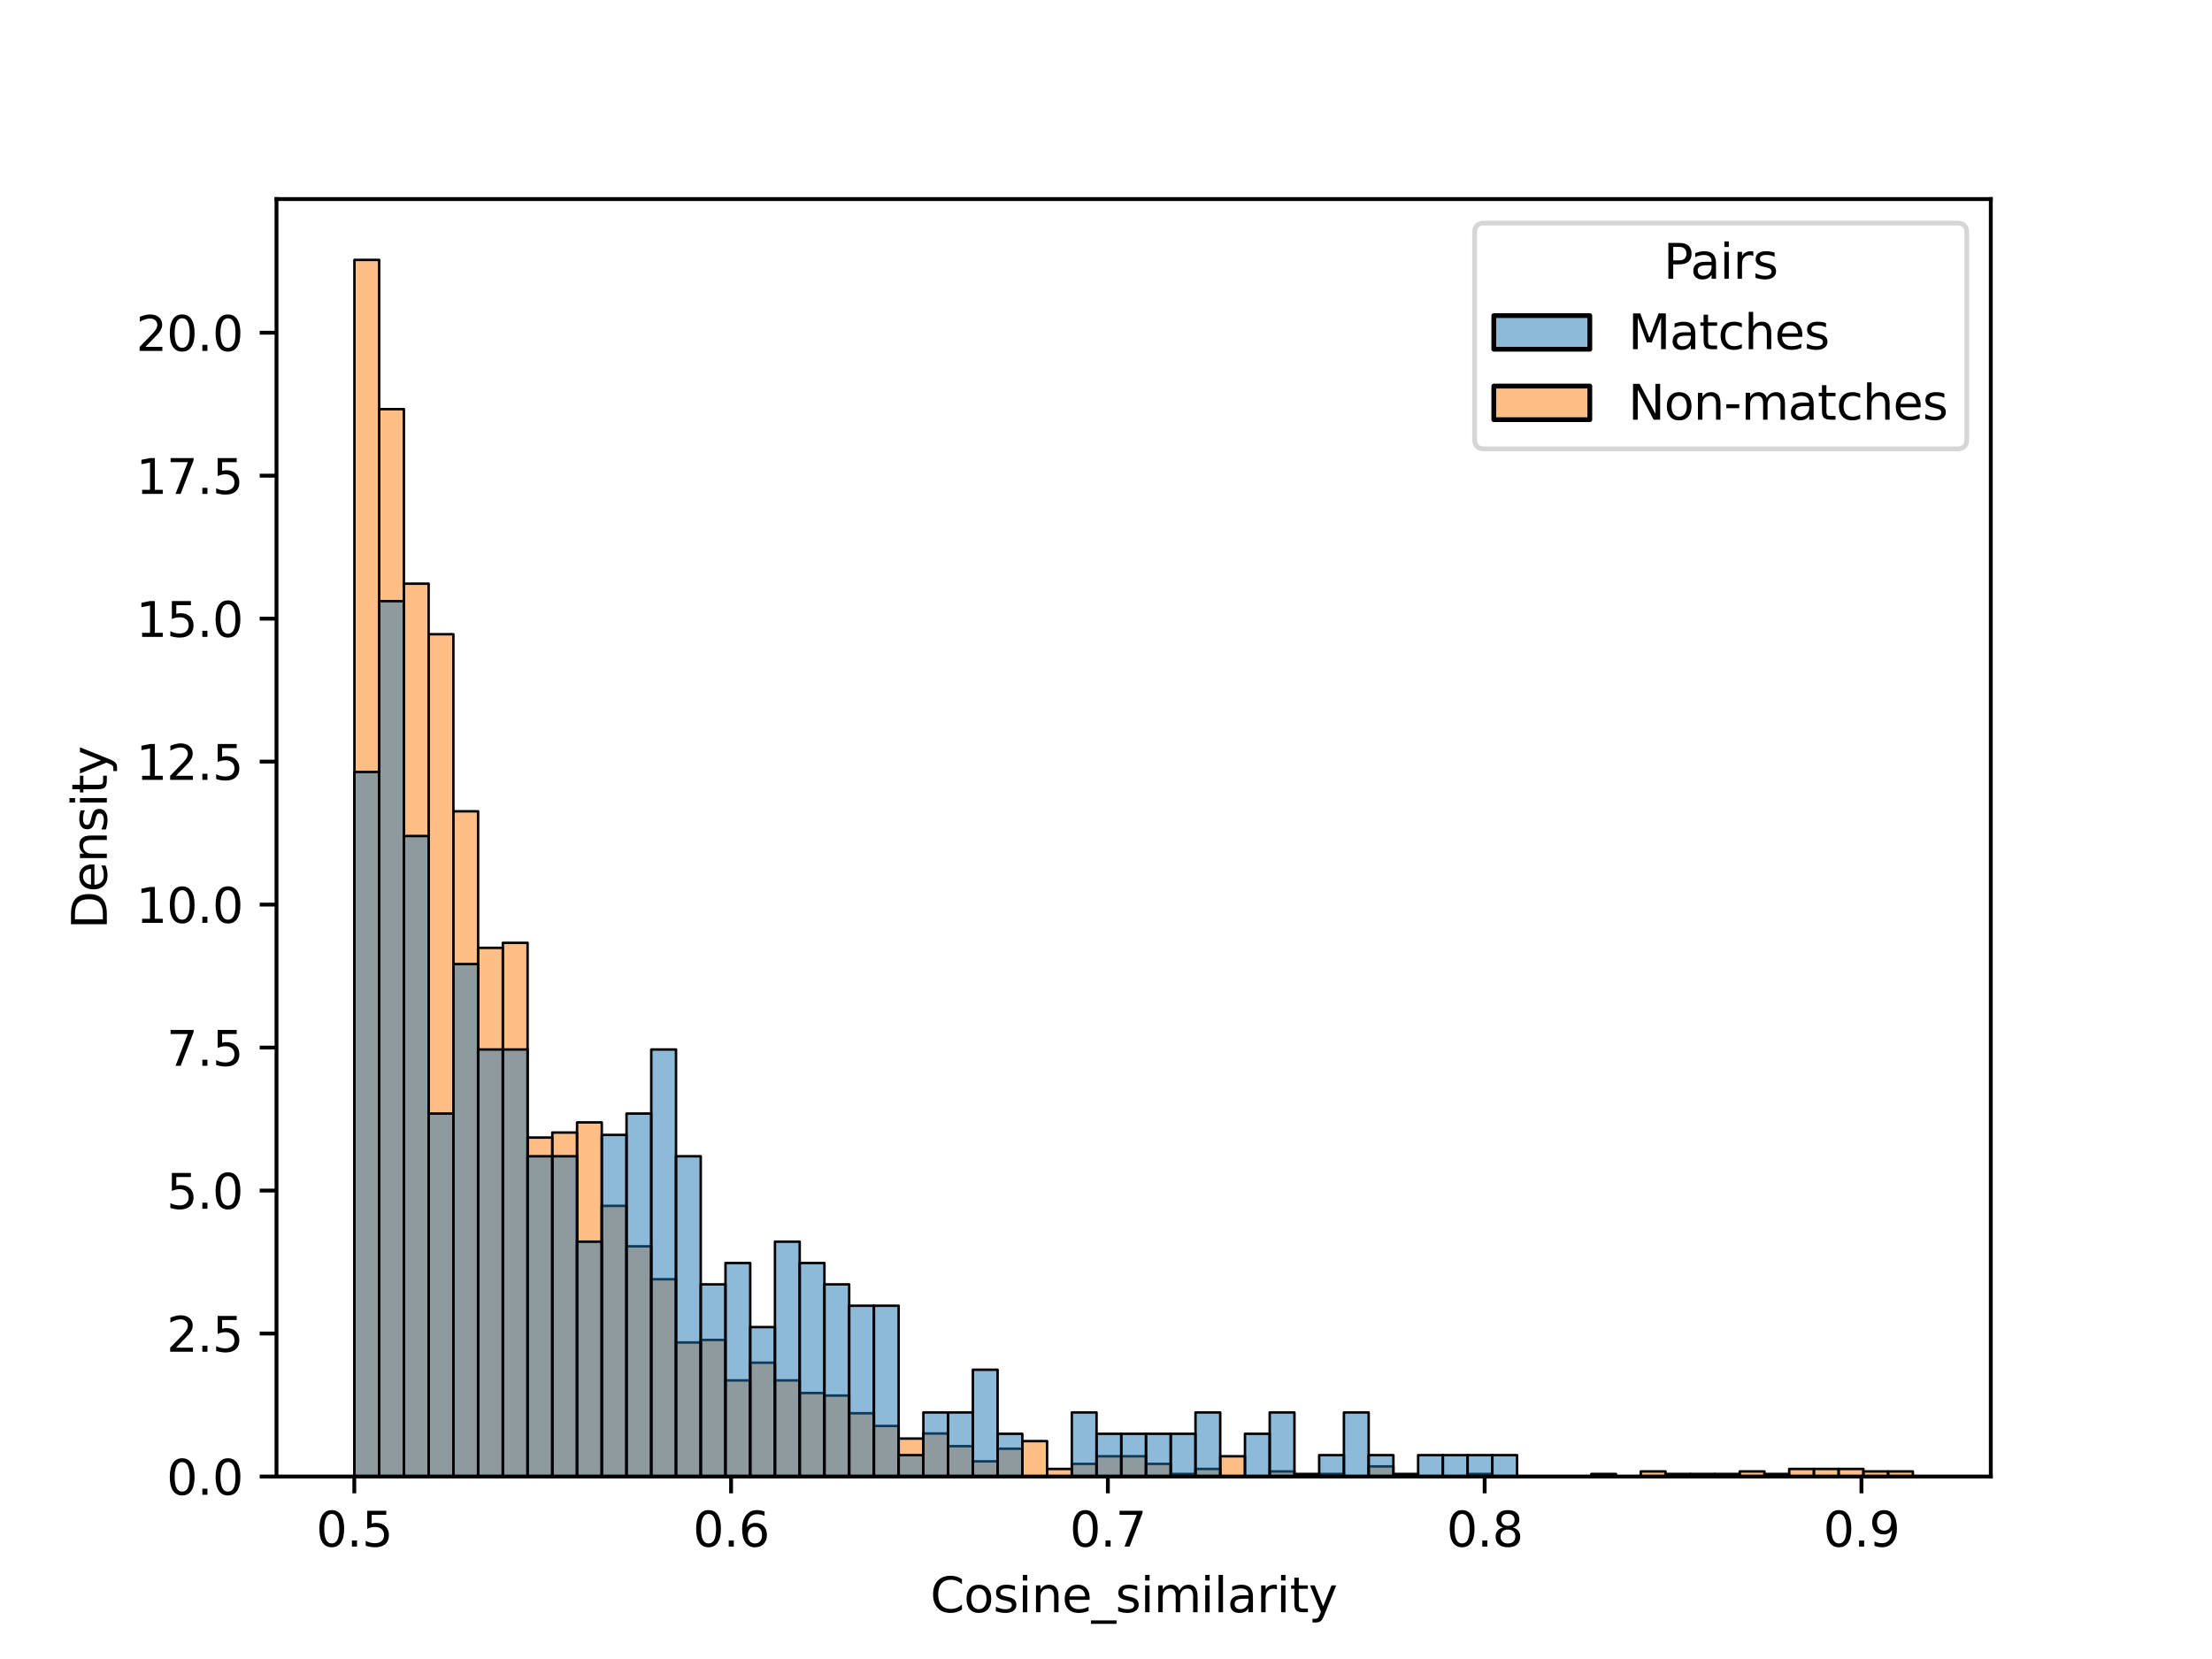 <?xml version="1.0" encoding="utf-8" standalone="no"?>
<!DOCTYPE svg PUBLIC "-//W3C//DTD SVG 1.1//EN"
  "http://www.w3.org/Graphics/SVG/1.1/DTD/svg11.dtd">
<svg xmlns:xlink="http://www.w3.org/1999/xlink" width="460.8pt" height="345.6pt" viewBox="0 0 460.8 345.6" xmlns="http://www.w3.org/2000/svg" version="1.1">
 <defs>
  <style type="text/css">*{stroke-linejoin: round; stroke-linecap: butt}</style>
 </defs>
 <g id="figure_1">
  <g id="patch_1">
   <path d="M 0 345.6 
L 460.8 345.6 
L 460.8 0 
L 0 0 
z
" style="fill: #ffffff"/>
  </g>
  <g id="axes_1">
   <g id="patch_2">
    <path d="M 57.6 307.584 
L 414.72 307.584 
L 414.72 41.472 
L 57.6 41.472 
z
" style="fill: #ffffff"/>
   </g>
   <g id="patch_3">
    <path d="M 73.833 307.584 
L 78.986 307.584 
L 78.986 54.144 
L 73.833 54.144 
z
" clip-path="url(#p6fb5b0abee)" style="fill: #ff7f0e; fill-opacity: 0.5; stroke: #000000; stroke-width: 0.515; stroke-linejoin: miter"/>
   </g>
   <g id="patch_4">
    <path d="M 78.986 307.584 
L 84.139 307.584 
L 84.139 85.229 
L 78.986 85.229 
z
" clip-path="url(#p6fb5b0abee)" style="fill: #ff7f0e; fill-opacity: 0.5; stroke: #000000; stroke-width: 0.515; stroke-linejoin: miter"/>
   </g>
   <g id="patch_5">
    <path d="M 84.139 307.584 
L 89.292 307.584 
L 89.292 121.587 
L 84.139 121.587 
z
" clip-path="url(#p6fb5b0abee)" style="fill: #ff7f0e; fill-opacity: 0.5; stroke: #000000; stroke-width: 0.515; stroke-linejoin: miter"/>
   </g>
   <g id="patch_6">
    <path d="M 89.292 307.584 
L 94.446 307.584 
L 94.446 132.124 
L 89.292 132.124 
z
" clip-path="url(#p6fb5b0abee)" style="fill: #ff7f0e; fill-opacity: 0.5; stroke: #000000; stroke-width: 0.515; stroke-linejoin: miter"/>
   </g>
   <g id="patch_7">
    <path d="M 94.446 307.584 
L 99.599 307.584 
L 99.599 169.009 
L 94.446 169.009 
z
" clip-path="url(#p6fb5b0abee)" style="fill: #ff7f0e; fill-opacity: 0.5; stroke: #000000; stroke-width: 0.515; stroke-linejoin: miter"/>
   </g>
   <g id="patch_8">
    <path d="M 99.599 307.584 
L 104.752 307.584 
L 104.752 197.461 
L 99.599 197.461 
z
" clip-path="url(#p6fb5b0abee)" style="fill: #ff7f0e; fill-opacity: 0.5; stroke: #000000; stroke-width: 0.515; stroke-linejoin: miter"/>
   </g>
   <g id="patch_9">
    <path d="M 104.752 307.584 
L 109.905 307.584 
L 109.905 196.407 
L 104.752 196.407 
z
" clip-path="url(#p6fb5b0abee)" style="fill: #ff7f0e; fill-opacity: 0.5; stroke: #000000; stroke-width: 0.515; stroke-linejoin: miter"/>
   </g>
   <g id="patch_10">
    <path d="M 109.905 307.584 
L 115.059 307.584 
L 115.059 236.979 
L 109.905 236.979 
z
" clip-path="url(#p6fb5b0abee)" style="fill: #ff7f0e; fill-opacity: 0.5; stroke: #000000; stroke-width: 0.515; stroke-linejoin: miter"/>
   </g>
   <g id="patch_11">
    <path d="M 115.059 307.584 
L 120.212 307.584 
L 120.212 235.925 
L 115.059 235.925 
z
" clip-path="url(#p6fb5b0abee)" style="fill: #ff7f0e; fill-opacity: 0.5; stroke: #000000; stroke-width: 0.515; stroke-linejoin: miter"/>
   </g>
   <g id="patch_12">
    <path d="M 120.212 307.584 
L 125.365 307.584 
L 125.365 233.818 
L 120.212 233.818 
z
" clip-path="url(#p6fb5b0abee)" style="fill: #ff7f0e; fill-opacity: 0.5; stroke: #000000; stroke-width: 0.515; stroke-linejoin: miter"/>
   </g>
   <g id="patch_13">
    <path d="M 125.365 307.584 
L 130.518 307.584 
L 130.518 251.205 
L 125.365 251.205 
z
" clip-path="url(#p6fb5b0abee)" style="fill: #ff7f0e; fill-opacity: 0.5; stroke: #000000; stroke-width: 0.515; stroke-linejoin: miter"/>
   </g>
   <g id="patch_14">
    <path d="M 130.518 307.584 
L 135.672 307.584 
L 135.672 259.636 
L 130.518 259.636 
z
" clip-path="url(#p6fb5b0abee)" style="fill: #ff7f0e; fill-opacity: 0.5; stroke: #000000; stroke-width: 0.515; stroke-linejoin: miter"/>
   </g>
   <g id="patch_15">
    <path d="M 135.672 307.584 
L 140.825 307.584 
L 140.825 266.486 
L 135.672 266.486 
z
" clip-path="url(#p6fb5b0abee)" style="fill: #ff7f0e; fill-opacity: 0.5; stroke: #000000; stroke-width: 0.515; stroke-linejoin: miter"/>
   </g>
   <g id="patch_16">
    <path d="M 140.825 307.584 
L 145.978 307.584 
L 145.978 279.658 
L 140.825 279.658 
z
" clip-path="url(#p6fb5b0abee)" style="fill: #ff7f0e; fill-opacity: 0.5; stroke: #000000; stroke-width: 0.515; stroke-linejoin: miter"/>
   </g>
   <g id="patch_17">
    <path d="M 145.978 307.584 
L 151.131 307.584 
L 151.131 279.131 
L 145.978 279.131 
z
" clip-path="url(#p6fb5b0abee)" style="fill: #ff7f0e; fill-opacity: 0.5; stroke: #000000; stroke-width: 0.515; stroke-linejoin: miter"/>
   </g>
   <g id="patch_18">
    <path d="M 151.131 307.584 
L 156.285 307.584 
L 156.285 287.562 
L 151.131 287.562 
z
" clip-path="url(#p6fb5b0abee)" style="fill: #ff7f0e; fill-opacity: 0.5; stroke: #000000; stroke-width: 0.515; stroke-linejoin: miter"/>
   </g>
   <g id="patch_19">
    <path d="M 156.285 307.584 
L 161.438 307.584 
L 161.438 283.873 
L 156.285 283.873 
z
" clip-path="url(#p6fb5b0abee)" style="fill: #ff7f0e; fill-opacity: 0.5; stroke: #000000; stroke-width: 0.515; stroke-linejoin: miter"/>
   </g>
   <g id="patch_20">
    <path d="M 161.438 307.584 
L 166.591 307.584 
L 166.591 287.562 
L 161.438 287.562 
z
" clip-path="url(#p6fb5b0abee)" style="fill: #ff7f0e; fill-opacity: 0.5; stroke: #000000; stroke-width: 0.515; stroke-linejoin: miter"/>
   </g>
   <g id="patch_21">
    <path d="M 166.591 307.584 
L 171.744 307.584 
L 171.744 290.196 
L 166.591 290.196 
z
" clip-path="url(#p6fb5b0abee)" style="fill: #ff7f0e; fill-opacity: 0.5; stroke: #000000; stroke-width: 0.515; stroke-linejoin: miter"/>
   </g>
   <g id="patch_22">
    <path d="M 171.744 307.584 
L 176.898 307.584 
L 176.898 290.723 
L 171.744 290.723 
z
" clip-path="url(#p6fb5b0abee)" style="fill: #ff7f0e; fill-opacity: 0.5; stroke: #000000; stroke-width: 0.515; stroke-linejoin: miter"/>
   </g>
   <g id="patch_23">
    <path d="M 176.898 307.584 
L 182.051 307.584 
L 182.051 294.411 
L 176.898 294.411 
z
" clip-path="url(#p6fb5b0abee)" style="fill: #ff7f0e; fill-opacity: 0.5; stroke: #000000; stroke-width: 0.515; stroke-linejoin: miter"/>
   </g>
   <g id="patch_24">
    <path d="M 182.051 307.584 
L 187.204 307.584 
L 187.204 297.046 
L 182.051 297.046 
z
" clip-path="url(#p6fb5b0abee)" style="fill: #ff7f0e; fill-opacity: 0.5; stroke: #000000; stroke-width: 0.515; stroke-linejoin: miter"/>
   </g>
   <g id="patch_25">
    <path d="M 187.204 307.584 
L 192.357 307.584 
L 192.357 299.68 
L 187.204 299.68 
z
" clip-path="url(#p6fb5b0abee)" style="fill: #ff7f0e; fill-opacity: 0.5; stroke: #000000; stroke-width: 0.515; stroke-linejoin: miter"/>
   </g>
   <g id="patch_26">
    <path d="M 192.357 307.584 
L 197.511 307.584 
L 197.511 298.627 
L 192.357 298.627 
z
" clip-path="url(#p6fb5b0abee)" style="fill: #ff7f0e; fill-opacity: 0.5; stroke: #000000; stroke-width: 0.515; stroke-linejoin: miter"/>
   </g>
   <g id="patch_27">
    <path d="M 197.511 307.584 
L 202.664 307.584 
L 202.664 301.261 
L 197.511 301.261 
z
" clip-path="url(#p6fb5b0abee)" style="fill: #ff7f0e; fill-opacity: 0.5; stroke: #000000; stroke-width: 0.515; stroke-linejoin: miter"/>
   </g>
   <g id="patch_28">
    <path d="M 202.664 307.584 
L 207.817 307.584 
L 207.817 304.423 
L 202.664 304.423 
z
" clip-path="url(#p6fb5b0abee)" style="fill: #ff7f0e; fill-opacity: 0.5; stroke: #000000; stroke-width: 0.515; stroke-linejoin: miter"/>
   </g>
   <g id="patch_29">
    <path d="M 207.817 307.584 
L 212.97 307.584 
L 212.97 301.788 
L 207.817 301.788 
z
" clip-path="url(#p6fb5b0abee)" style="fill: #ff7f0e; fill-opacity: 0.5; stroke: #000000; stroke-width: 0.515; stroke-linejoin: miter"/>
   </g>
   <g id="patch_30">
    <path d="M 212.97 307.584 
L 218.124 307.584 
L 218.124 300.207 
L 212.97 300.207 
z
" clip-path="url(#p6fb5b0abee)" style="fill: #ff7f0e; fill-opacity: 0.5; stroke: #000000; stroke-width: 0.515; stroke-linejoin: miter"/>
   </g>
   <g id="patch_31">
    <path d="M 218.124 307.584 
L 223.277 307.584 
L 223.277 306.003 
L 218.124 306.003 
z
" clip-path="url(#p6fb5b0abee)" style="fill: #ff7f0e; fill-opacity: 0.5; stroke: #000000; stroke-width: 0.515; stroke-linejoin: miter"/>
   </g>
   <g id="patch_32">
    <path d="M 223.277 307.584 
L 228.43 307.584 
L 228.43 304.949 
L 223.277 304.949 
z
" clip-path="url(#p6fb5b0abee)" style="fill: #ff7f0e; fill-opacity: 0.5; stroke: #000000; stroke-width: 0.515; stroke-linejoin: miter"/>
   </g>
   <g id="patch_33">
    <path d="M 228.43 307.584 
L 233.583 307.584 
L 233.583 303.369 
L 228.43 303.369 
z
" clip-path="url(#p6fb5b0abee)" style="fill: #ff7f0e; fill-opacity: 0.5; stroke: #000000; stroke-width: 0.515; stroke-linejoin: miter"/>
   </g>
   <g id="patch_34">
    <path d="M 233.583 307.584 
L 238.737 307.584 
L 238.737 303.369 
L 233.583 303.369 
z
" clip-path="url(#p6fb5b0abee)" style="fill: #ff7f0e; fill-opacity: 0.5; stroke: #000000; stroke-width: 0.515; stroke-linejoin: miter"/>
   </g>
   <g id="patch_35">
    <path d="M 238.737 307.584 
L 243.89 307.584 
L 243.89 304.949 
L 238.737 304.949 
z
" clip-path="url(#p6fb5b0abee)" style="fill: #ff7f0e; fill-opacity: 0.5; stroke: #000000; stroke-width: 0.515; stroke-linejoin: miter"/>
   </g>
   <g id="patch_36">
    <path d="M 243.89 307.584 
L 249.043 307.584 
L 249.043 307.057 
L 243.89 307.057 
z
" clip-path="url(#p6fb5b0abee)" style="fill: #ff7f0e; fill-opacity: 0.5; stroke: #000000; stroke-width: 0.515; stroke-linejoin: miter"/>
   </g>
   <g id="patch_37">
    <path d="M 249.043 307.584 
L 254.196 307.584 
L 254.196 306.003 
L 249.043 306.003 
z
" clip-path="url(#p6fb5b0abee)" style="fill: #ff7f0e; fill-opacity: 0.5; stroke: #000000; stroke-width: 0.515; stroke-linejoin: miter"/>
   </g>
   <g id="patch_38">
    <path d="M 254.196 307.584 
L 259.35 307.584 
L 259.35 303.369 
L 254.196 303.369 
z
" clip-path="url(#p6fb5b0abee)" style="fill: #ff7f0e; fill-opacity: 0.5; stroke: #000000; stroke-width: 0.515; stroke-linejoin: miter"/>
   </g>
   <g id="patch_39">
    <path d="M 259.35 307.584 
L 264.503 307.584 
L 264.503 307.584 
L 259.35 307.584 
z
" clip-path="url(#p6fb5b0abee)" style="fill: #ff7f0e; fill-opacity: 0.5; stroke: #000000; stroke-width: 0.515; stroke-linejoin: miter"/>
   </g>
   <g id="patch_40">
    <path d="M 264.503 307.584 
L 269.656 307.584 
L 269.656 306.53 
L 264.503 306.53 
z
" clip-path="url(#p6fb5b0abee)" style="fill: #ff7f0e; fill-opacity: 0.5; stroke: #000000; stroke-width: 0.515; stroke-linejoin: miter"/>
   </g>
   <g id="patch_41">
    <path d="M 269.656 307.584 
L 274.809 307.584 
L 274.809 307.057 
L 269.656 307.057 
z
" clip-path="url(#p6fb5b0abee)" style="fill: #ff7f0e; fill-opacity: 0.5; stroke: #000000; stroke-width: 0.515; stroke-linejoin: miter"/>
   </g>
   <g id="patch_42">
    <path d="M 274.809 307.584 
L 279.963 307.584 
L 279.963 307.057 
L 274.809 307.057 
z
" clip-path="url(#p6fb5b0abee)" style="fill: #ff7f0e; fill-opacity: 0.5; stroke: #000000; stroke-width: 0.515; stroke-linejoin: miter"/>
   </g>
   <g id="patch_43">
    <path d="M 279.963 307.584 
L 285.116 307.584 
L 285.116 307.584 
L 279.963 307.584 
z
" clip-path="url(#p6fb5b0abee)" style="fill: #ff7f0e; fill-opacity: 0.5; stroke: #000000; stroke-width: 0.515; stroke-linejoin: miter"/>
   </g>
   <g id="patch_44">
    <path d="M 285.116 307.584 
L 290.269 307.584 
L 290.269 305.476 
L 285.116 305.476 
z
" clip-path="url(#p6fb5b0abee)" style="fill: #ff7f0e; fill-opacity: 0.5; stroke: #000000; stroke-width: 0.515; stroke-linejoin: miter"/>
   </g>
   <g id="patch_45">
    <path d="M 290.269 307.584 
L 295.422 307.584 
L 295.422 307.057 
L 290.269 307.057 
z
" clip-path="url(#p6fb5b0abee)" style="fill: #ff7f0e; fill-opacity: 0.5; stroke: #000000; stroke-width: 0.515; stroke-linejoin: miter"/>
   </g>
   <g id="patch_46">
    <path d="M 295.422 307.584 
L 300.576 307.584 
L 300.576 307.584 
L 295.422 307.584 
z
" clip-path="url(#p6fb5b0abee)" style="fill: #ff7f0e; fill-opacity: 0.5; stroke: #000000; stroke-width: 0.515; stroke-linejoin: miter"/>
   </g>
   <g id="patch_47">
    <path d="M 300.576 307.584 
L 305.729 307.584 
L 305.729 307.584 
L 300.576 307.584 
z
" clip-path="url(#p6fb5b0abee)" style="fill: #ff7f0e; fill-opacity: 0.5; stroke: #000000; stroke-width: 0.515; stroke-linejoin: miter"/>
   </g>
   <g id="patch_48">
    <path d="M 305.729 307.584 
L 310.882 307.584 
L 310.882 307.057 
L 305.729 307.057 
z
" clip-path="url(#p6fb5b0abee)" style="fill: #ff7f0e; fill-opacity: 0.5; stroke: #000000; stroke-width: 0.515; stroke-linejoin: miter"/>
   </g>
   <g id="patch_49">
    <path d="M 310.882 307.584 
L 316.035 307.584 
L 316.035 307.584 
L 310.882 307.584 
z
" clip-path="url(#p6fb5b0abee)" style="fill: #ff7f0e; fill-opacity: 0.5; stroke: #000000; stroke-width: 0.515; stroke-linejoin: miter"/>
   </g>
   <g id="patch_50">
    <path d="M 316.035 307.584 
L 321.189 307.584 
L 321.189 307.584 
L 316.035 307.584 
z
" clip-path="url(#p6fb5b0abee)" style="fill: #ff7f0e; fill-opacity: 0.5; stroke: #000000; stroke-width: 0.515; stroke-linejoin: miter"/>
   </g>
   <g id="patch_51">
    <path d="M 321.189 307.584 
L 326.342 307.584 
L 326.342 307.584 
L 321.189 307.584 
z
" clip-path="url(#p6fb5b0abee)" style="fill: #ff7f0e; fill-opacity: 0.5; stroke: #000000; stroke-width: 0.515; stroke-linejoin: miter"/>
   </g>
   <g id="patch_52">
    <path d="M 326.342 307.584 
L 331.495 307.584 
L 331.495 307.584 
L 326.342 307.584 
z
" clip-path="url(#p6fb5b0abee)" style="fill: #ff7f0e; fill-opacity: 0.5; stroke: #000000; stroke-width: 0.515; stroke-linejoin: miter"/>
   </g>
   <g id="patch_53">
    <path d="M 331.495 307.584 
L 336.648 307.584 
L 336.648 307.057 
L 331.495 307.057 
z
" clip-path="url(#p6fb5b0abee)" style="fill: #ff7f0e; fill-opacity: 0.5; stroke: #000000; stroke-width: 0.515; stroke-linejoin: miter"/>
   </g>
   <g id="patch_54">
    <path d="M 336.648 307.584 
L 341.802 307.584 
L 341.802 307.584 
L 336.648 307.584 
z
" clip-path="url(#p6fb5b0abee)" style="fill: #ff7f0e; fill-opacity: 0.5; stroke: #000000; stroke-width: 0.515; stroke-linejoin: miter"/>
   </g>
   <g id="patch_55">
    <path d="M 341.802 307.584 
L 346.955 307.584 
L 346.955 306.53 
L 341.802 306.53 
z
" clip-path="url(#p6fb5b0abee)" style="fill: #ff7f0e; fill-opacity: 0.5; stroke: #000000; stroke-width: 0.515; stroke-linejoin: miter"/>
   </g>
   <g id="patch_56">
    <path d="M 346.955 307.584 
L 352.108 307.584 
L 352.108 307.057 
L 346.955 307.057 
z
" clip-path="url(#p6fb5b0abee)" style="fill: #ff7f0e; fill-opacity: 0.5; stroke: #000000; stroke-width: 0.515; stroke-linejoin: miter"/>
   </g>
   <g id="patch_57">
    <path d="M 352.108 307.584 
L 357.261 307.584 
L 357.261 307.057 
L 352.108 307.057 
z
" clip-path="url(#p6fb5b0abee)" style="fill: #ff7f0e; fill-opacity: 0.5; stroke: #000000; stroke-width: 0.515; stroke-linejoin: miter"/>
   </g>
   <g id="patch_58">
    <path d="M 357.261 307.584 
L 362.415 307.584 
L 362.415 307.057 
L 357.261 307.057 
z
" clip-path="url(#p6fb5b0abee)" style="fill: #ff7f0e; fill-opacity: 0.5; stroke: #000000; stroke-width: 0.515; stroke-linejoin: miter"/>
   </g>
   <g id="patch_59">
    <path d="M 362.415 307.584 
L 367.568 307.584 
L 367.568 306.53 
L 362.415 306.53 
z
" clip-path="url(#p6fb5b0abee)" style="fill: #ff7f0e; fill-opacity: 0.5; stroke: #000000; stroke-width: 0.515; stroke-linejoin: miter"/>
   </g>
   <g id="patch_60">
    <path d="M 367.568 307.584 
L 372.721 307.584 
L 372.721 307.057 
L 367.568 307.057 
z
" clip-path="url(#p6fb5b0abee)" style="fill: #ff7f0e; fill-opacity: 0.5; stroke: #000000; stroke-width: 0.515; stroke-linejoin: miter"/>
   </g>
   <g id="patch_61">
    <path d="M 372.721 307.584 
L 377.874 307.584 
L 377.874 306.003 
L 372.721 306.003 
z
" clip-path="url(#p6fb5b0abee)" style="fill: #ff7f0e; fill-opacity: 0.5; stroke: #000000; stroke-width: 0.515; stroke-linejoin: miter"/>
   </g>
   <g id="patch_62">
    <path d="M 377.874 307.584 
L 383.027 307.584 
L 383.027 306.003 
L 377.874 306.003 
z
" clip-path="url(#p6fb5b0abee)" style="fill: #ff7f0e; fill-opacity: 0.5; stroke: #000000; stroke-width: 0.515; stroke-linejoin: miter"/>
   </g>
   <g id="patch_63">
    <path d="M 383.027 307.584 
L 388.181 307.584 
L 388.181 306.003 
L 383.027 306.003 
z
" clip-path="url(#p6fb5b0abee)" style="fill: #ff7f0e; fill-opacity: 0.5; stroke: #000000; stroke-width: 0.515; stroke-linejoin: miter"/>
   </g>
   <g id="patch_64">
    <path d="M 388.181 307.584 
L 393.334 307.584 
L 393.334 306.53 
L 388.181 306.53 
z
" clip-path="url(#p6fb5b0abee)" style="fill: #ff7f0e; fill-opacity: 0.5; stroke: #000000; stroke-width: 0.515; stroke-linejoin: miter"/>
   </g>
   <g id="patch_65">
    <path d="M 393.334 307.584 
L 398.487 307.584 
L 398.487 306.53 
L 393.334 306.53 
z
" clip-path="url(#p6fb5b0abee)" style="fill: #ff7f0e; fill-opacity: 0.5; stroke: #000000; stroke-width: 0.515; stroke-linejoin: miter"/>
   </g>
   <g id="patch_66">
    <path d="M 73.833 307.584 
L 78.986 307.584 
L 78.986 160.811 
L 73.833 160.811 
z
" clip-path="url(#p6fb5b0abee)" style="fill: #1f77b4; fill-opacity: 0.5; stroke: #000000; stroke-width: 0.515; stroke-linejoin: miter"/>
   </g>
   <g id="patch_67">
    <path d="M 78.986 307.584 
L 84.139 307.584 
L 84.139 125.228 
L 78.986 125.228 
z
" clip-path="url(#p6fb5b0abee)" style="fill: #1f77b4; fill-opacity: 0.5; stroke: #000000; stroke-width: 0.515; stroke-linejoin: miter"/>
   </g>
   <g id="patch_68">
    <path d="M 84.139 307.584 
L 89.292 307.584 
L 89.292 174.154 
L 84.139 174.154 
z
" clip-path="url(#p6fb5b0abee)" style="fill: #1f77b4; fill-opacity: 0.5; stroke: #000000; stroke-width: 0.515; stroke-linejoin: miter"/>
   </g>
   <g id="patch_69">
    <path d="M 89.292 307.584 
L 94.446 307.584 
L 94.446 231.973 
L 89.292 231.973 
z
" clip-path="url(#p6fb5b0abee)" style="fill: #1f77b4; fill-opacity: 0.5; stroke: #000000; stroke-width: 0.515; stroke-linejoin: miter"/>
   </g>
   <g id="patch_70">
    <path d="M 94.446 307.584 
L 99.599 307.584 
L 99.599 200.84 
L 94.446 200.84 
z
" clip-path="url(#p6fb5b0abee)" style="fill: #1f77b4; fill-opacity: 0.5; stroke: #000000; stroke-width: 0.515; stroke-linejoin: miter"/>
   </g>
   <g id="patch_71">
    <path d="M 99.599 307.584 
L 104.752 307.584 
L 104.752 218.63 
L 99.599 218.63 
z
" clip-path="url(#p6fb5b0abee)" style="fill: #1f77b4; fill-opacity: 0.5; stroke: #000000; stroke-width: 0.515; stroke-linejoin: miter"/>
   </g>
   <g id="patch_72">
    <path d="M 104.752 307.584 
L 109.905 307.584 
L 109.905 218.63 
L 104.752 218.63 
z
" clip-path="url(#p6fb5b0abee)" style="fill: #1f77b4; fill-opacity: 0.5; stroke: #000000; stroke-width: 0.515; stroke-linejoin: miter"/>
   </g>
   <g id="patch_73">
    <path d="M 109.905 307.584 
L 115.059 307.584 
L 115.059 240.869 
L 109.905 240.869 
z
" clip-path="url(#p6fb5b0abee)" style="fill: #1f77b4; fill-opacity: 0.5; stroke: #000000; stroke-width: 0.515; stroke-linejoin: miter"/>
   </g>
   <g id="patch_74">
    <path d="M 115.059 307.584 
L 120.212 307.584 
L 120.212 240.868 
L 115.059 240.868 
z
" clip-path="url(#p6fb5b0abee)" style="fill: #1f77b4; fill-opacity: 0.5; stroke: #000000; stroke-width: 0.515; stroke-linejoin: miter"/>
   </g>
   <g id="patch_75">
    <path d="M 120.212 307.584 
L 125.365 307.584 
L 125.365 258.66 
L 120.212 258.66 
z
" clip-path="url(#p6fb5b0abee)" style="fill: #1f77b4; fill-opacity: 0.5; stroke: #000000; stroke-width: 0.515; stroke-linejoin: miter"/>
   </g>
   <g id="patch_76">
    <path d="M 125.365 307.584 
L 130.518 307.584 
L 130.518 236.421 
L 125.365 236.421 
z
" clip-path="url(#p6fb5b0abee)" style="fill: #1f77b4; fill-opacity: 0.5; stroke: #000000; stroke-width: 0.515; stroke-linejoin: miter"/>
   </g>
   <g id="patch_77">
    <path d="M 130.518 307.584 
L 135.672 307.584 
L 135.672 231.974 
L 130.518 231.974 
z
" clip-path="url(#p6fb5b0abee)" style="fill: #1f77b4; fill-opacity: 0.5; stroke: #000000; stroke-width: 0.515; stroke-linejoin: miter"/>
   </g>
   <g id="patch_78">
    <path d="M 135.672 307.584 
L 140.825 307.584 
L 140.825 218.63 
L 135.672 218.63 
z
" clip-path="url(#p6fb5b0abee)" style="fill: #1f77b4; fill-opacity: 0.5; stroke: #000000; stroke-width: 0.515; stroke-linejoin: miter"/>
   </g>
   <g id="patch_79">
    <path d="M 140.825 307.584 
L 145.978 307.584 
L 145.978 240.868 
L 140.825 240.868 
z
" clip-path="url(#p6fb5b0abee)" style="fill: #1f77b4; fill-opacity: 0.5; stroke: #000000; stroke-width: 0.515; stroke-linejoin: miter"/>
   </g>
   <g id="patch_80">
    <path d="M 145.978 307.584 
L 151.131 307.584 
L 151.131 267.555 
L 145.978 267.555 
z
" clip-path="url(#p6fb5b0abee)" style="fill: #1f77b4; fill-opacity: 0.5; stroke: #000000; stroke-width: 0.515; stroke-linejoin: miter"/>
   </g>
   <g id="patch_81">
    <path d="M 151.131 307.584 
L 156.285 307.584 
L 156.285 263.107 
L 151.131 263.107 
z
" clip-path="url(#p6fb5b0abee)" style="fill: #1f77b4; fill-opacity: 0.5; stroke: #000000; stroke-width: 0.515; stroke-linejoin: miter"/>
   </g>
   <g id="patch_82">
    <path d="M 156.285 307.584 
L 161.438 307.584 
L 161.438 276.45 
L 156.285 276.45 
z
" clip-path="url(#p6fb5b0abee)" style="fill: #1f77b4; fill-opacity: 0.5; stroke: #000000; stroke-width: 0.515; stroke-linejoin: miter"/>
   </g>
   <g id="patch_83">
    <path d="M 161.438 307.584 
L 166.591 307.584 
L 166.591 258.66 
L 161.438 258.66 
z
" clip-path="url(#p6fb5b0abee)" style="fill: #1f77b4; fill-opacity: 0.5; stroke: #000000; stroke-width: 0.515; stroke-linejoin: miter"/>
   </g>
   <g id="patch_84">
    <path d="M 166.591 307.584 
L 171.744 307.584 
L 171.744 263.107 
L 166.591 263.107 
z
" clip-path="url(#p6fb5b0abee)" style="fill: #1f77b4; fill-opacity: 0.5; stroke: #000000; stroke-width: 0.515; stroke-linejoin: miter"/>
   </g>
   <g id="patch_85">
    <path d="M 171.744 307.584 
L 176.898 307.584 
L 176.898 267.555 
L 171.744 267.555 
z
" clip-path="url(#p6fb5b0abee)" style="fill: #1f77b4; fill-opacity: 0.5; stroke: #000000; stroke-width: 0.515; stroke-linejoin: miter"/>
   </g>
   <g id="patch_86">
    <path d="M 176.898 307.584 
L 182.051 307.584 
L 182.051 272.002 
L 176.898 272.002 
z
" clip-path="url(#p6fb5b0abee)" style="fill: #1f77b4; fill-opacity: 0.5; stroke: #000000; stroke-width: 0.515; stroke-linejoin: miter"/>
   </g>
   <g id="patch_87">
    <path d="M 182.051 307.584 
L 187.204 307.584 
L 187.204 272.003 
L 182.051 272.003 
z
" clip-path="url(#p6fb5b0abee)" style="fill: #1f77b4; fill-opacity: 0.5; stroke: #000000; stroke-width: 0.515; stroke-linejoin: miter"/>
   </g>
   <g id="patch_88">
    <path d="M 187.204 307.584 
L 192.357 307.584 
L 192.357 303.136 
L 187.204 303.136 
z
" clip-path="url(#p6fb5b0abee)" style="fill: #1f77b4; fill-opacity: 0.5; stroke: #000000; stroke-width: 0.515; stroke-linejoin: miter"/>
   </g>
   <g id="patch_89">
    <path d="M 192.357 307.584 
L 197.511 307.584 
L 197.511 294.241 
L 192.357 294.241 
z
" clip-path="url(#p6fb5b0abee)" style="fill: #1f77b4; fill-opacity: 0.5; stroke: #000000; stroke-width: 0.515; stroke-linejoin: miter"/>
   </g>
   <g id="patch_90">
    <path d="M 197.511 307.584 
L 202.664 307.584 
L 202.664 294.241 
L 197.511 294.241 
z
" clip-path="url(#p6fb5b0abee)" style="fill: #1f77b4; fill-opacity: 0.5; stroke: #000000; stroke-width: 0.515; stroke-linejoin: miter"/>
   </g>
   <g id="patch_91">
    <path d="M 202.664 307.584 
L 207.817 307.584 
L 207.817 285.345 
L 202.664 285.345 
z
" clip-path="url(#p6fb5b0abee)" style="fill: #1f77b4; fill-opacity: 0.5; stroke: #000000; stroke-width: 0.515; stroke-linejoin: miter"/>
   </g>
   <g id="patch_92">
    <path d="M 207.817 307.584 
L 212.97 307.584 
L 212.97 298.689 
L 207.817 298.689 
z
" clip-path="url(#p6fb5b0abee)" style="fill: #1f77b4; fill-opacity: 0.5; stroke: #000000; stroke-width: 0.515; stroke-linejoin: miter"/>
   </g>
   <g id="patch_93">
    <path d="M 212.97 307.584 
L 218.124 307.584 
L 218.124 307.584 
L 212.97 307.584 
z
" clip-path="url(#p6fb5b0abee)" style="fill: #1f77b4; fill-opacity: 0.5; stroke: #000000; stroke-width: 0.515; stroke-linejoin: miter"/>
   </g>
   <g id="patch_94">
    <path d="M 218.124 307.584 
L 223.277 307.584 
L 223.277 307.584 
L 218.124 307.584 
z
" clip-path="url(#p6fb5b0abee)" style="fill: #1f77b4; fill-opacity: 0.5; stroke: #000000; stroke-width: 0.515; stroke-linejoin: miter"/>
   </g>
   <g id="patch_95">
    <path d="M 223.277 307.584 
L 228.43 307.584 
L 228.43 294.241 
L 223.277 294.241 
z
" clip-path="url(#p6fb5b0abee)" style="fill: #1f77b4; fill-opacity: 0.5; stroke: #000000; stroke-width: 0.515; stroke-linejoin: miter"/>
   </g>
   <g id="patch_96">
    <path d="M 228.43 307.584 
L 233.583 307.584 
L 233.583 298.689 
L 228.43 298.689 
z
" clip-path="url(#p6fb5b0abee)" style="fill: #1f77b4; fill-opacity: 0.5; stroke: #000000; stroke-width: 0.515; stroke-linejoin: miter"/>
   </g>
   <g id="patch_97">
    <path d="M 233.583 307.584 
L 238.737 307.584 
L 238.737 298.689 
L 233.583 298.689 
z
" clip-path="url(#p6fb5b0abee)" style="fill: #1f77b4; fill-opacity: 0.5; stroke: #000000; stroke-width: 0.515; stroke-linejoin: miter"/>
   </g>
   <g id="patch_98">
    <path d="M 238.737 307.584 
L 243.89 307.584 
L 243.89 298.689 
L 238.737 298.689 
z
" clip-path="url(#p6fb5b0abee)" style="fill: #1f77b4; fill-opacity: 0.5; stroke: #000000; stroke-width: 0.515; stroke-linejoin: miter"/>
   </g>
   <g id="patch_99">
    <path d="M 243.89 307.584 
L 249.043 307.584 
L 249.043 298.689 
L 243.89 298.689 
z
" clip-path="url(#p6fb5b0abee)" style="fill: #1f77b4; fill-opacity: 0.5; stroke: #000000; stroke-width: 0.515; stroke-linejoin: miter"/>
   </g>
   <g id="patch_100">
    <path d="M 249.043 307.584 
L 254.196 307.584 
L 254.196 294.241 
L 249.043 294.241 
z
" clip-path="url(#p6fb5b0abee)" style="fill: #1f77b4; fill-opacity: 0.5; stroke: #000000; stroke-width: 0.515; stroke-linejoin: miter"/>
   </g>
   <g id="patch_101">
    <path d="M 254.196 307.584 
L 259.35 307.584 
L 259.35 307.584 
L 254.196 307.584 
z
" clip-path="url(#p6fb5b0abee)" style="fill: #1f77b4; fill-opacity: 0.5; stroke: #000000; stroke-width: 0.515; stroke-linejoin: miter"/>
   </g>
   <g id="patch_102">
    <path d="M 259.35 307.584 
L 264.503 307.584 
L 264.503 298.689 
L 259.35 298.689 
z
" clip-path="url(#p6fb5b0abee)" style="fill: #1f77b4; fill-opacity: 0.5; stroke: #000000; stroke-width: 0.515; stroke-linejoin: miter"/>
   </g>
   <g id="patch_103">
    <path d="M 264.503 307.584 
L 269.656 307.584 
L 269.656 294.241 
L 264.503 294.241 
z
" clip-path="url(#p6fb5b0abee)" style="fill: #1f77b4; fill-opacity: 0.5; stroke: #000000; stroke-width: 0.515; stroke-linejoin: miter"/>
   </g>
   <g id="patch_104">
    <path d="M 269.656 307.584 
L 274.809 307.584 
L 274.809 307.584 
L 269.656 307.584 
z
" clip-path="url(#p6fb5b0abee)" style="fill: #1f77b4; fill-opacity: 0.5; stroke: #000000; stroke-width: 0.515; stroke-linejoin: miter"/>
   </g>
   <g id="patch_105">
    <path d="M 274.809 307.584 
L 279.963 307.584 
L 279.963 303.136 
L 274.809 303.136 
z
" clip-path="url(#p6fb5b0abee)" style="fill: #1f77b4; fill-opacity: 0.5; stroke: #000000; stroke-width: 0.515; stroke-linejoin: miter"/>
   </g>
   <g id="patch_106">
    <path d="M 279.963 307.584 
L 285.116 307.584 
L 285.116 294.241 
L 279.963 294.241 
z
" clip-path="url(#p6fb5b0abee)" style="fill: #1f77b4; fill-opacity: 0.5; stroke: #000000; stroke-width: 0.515; stroke-linejoin: miter"/>
   </g>
   <g id="patch_107">
    <path d="M 285.116 307.584 
L 290.269 307.584 
L 290.269 303.136 
L 285.116 303.136 
z
" clip-path="url(#p6fb5b0abee)" style="fill: #1f77b4; fill-opacity: 0.5; stroke: #000000; stroke-width: 0.515; stroke-linejoin: miter"/>
   </g>
   <g id="patch_108">
    <path d="M 290.269 307.584 
L 295.422 307.584 
L 295.422 307.584 
L 290.269 307.584 
z
" clip-path="url(#p6fb5b0abee)" style="fill: #1f77b4; fill-opacity: 0.5; stroke: #000000; stroke-width: 0.515; stroke-linejoin: miter"/>
   </g>
   <g id="patch_109">
    <path d="M 295.422 307.584 
L 300.576 307.584 
L 300.576 303.136 
L 295.422 303.136 
z
" clip-path="url(#p6fb5b0abee)" style="fill: #1f77b4; fill-opacity: 0.5; stroke: #000000; stroke-width: 0.515; stroke-linejoin: miter"/>
   </g>
   <g id="patch_110">
    <path d="M 300.576 307.584 
L 305.729 307.584 
L 305.729 303.136 
L 300.576 303.136 
z
" clip-path="url(#p6fb5b0abee)" style="fill: #1f77b4; fill-opacity: 0.5; stroke: #000000; stroke-width: 0.515; stroke-linejoin: miter"/>
   </g>
   <g id="patch_111">
    <path d="M 305.729 307.584 
L 310.882 307.584 
L 310.882 303.136 
L 305.729 303.136 
z
" clip-path="url(#p6fb5b0abee)" style="fill: #1f77b4; fill-opacity: 0.5; stroke: #000000; stroke-width: 0.515; stroke-linejoin: miter"/>
   </g>
   <g id="patch_112">
    <path d="M 310.882 307.584 
L 316.035 307.584 
L 316.035 303.136 
L 310.882 303.136 
z
" clip-path="url(#p6fb5b0abee)" style="fill: #1f77b4; fill-opacity: 0.5; stroke: #000000; stroke-width: 0.515; stroke-linejoin: miter"/>
   </g>
   <g id="patch_113">
    <path d="M 316.035 307.584 
L 321.189 307.584 
L 321.189 307.584 
L 316.035 307.584 
z
" clip-path="url(#p6fb5b0abee)" style="fill: #1f77b4; fill-opacity: 0.5; stroke: #000000; stroke-width: 0.515; stroke-linejoin: miter"/>
   </g>
   <g id="patch_114">
    <path d="M 321.189 307.584 
L 326.342 307.584 
L 326.342 307.584 
L 321.189 307.584 
z
" clip-path="url(#p6fb5b0abee)" style="fill: #1f77b4; fill-opacity: 0.5; stroke: #000000; stroke-width: 0.515; stroke-linejoin: miter"/>
   </g>
   <g id="patch_115">
    <path d="M 326.342 307.584 
L 331.495 307.584 
L 331.495 307.584 
L 326.342 307.584 
z
" clip-path="url(#p6fb5b0abee)" style="fill: #1f77b4; fill-opacity: 0.5; stroke: #000000; stroke-width: 0.515; stroke-linejoin: miter"/>
   </g>
   <g id="patch_116">
    <path d="M 331.495 307.584 
L 336.648 307.584 
L 336.648 307.584 
L 331.495 307.584 
z
" clip-path="url(#p6fb5b0abee)" style="fill: #1f77b4; fill-opacity: 0.5; stroke: #000000; stroke-width: 0.515; stroke-linejoin: miter"/>
   </g>
   <g id="patch_117">
    <path d="M 336.648 307.584 
L 341.802 307.584 
L 341.802 307.584 
L 336.648 307.584 
z
" clip-path="url(#p6fb5b0abee)" style="fill: #1f77b4; fill-opacity: 0.5; stroke: #000000; stroke-width: 0.515; stroke-linejoin: miter"/>
   </g>
   <g id="patch_118">
    <path d="M 341.802 307.584 
L 346.955 307.584 
L 346.955 307.584 
L 341.802 307.584 
z
" clip-path="url(#p6fb5b0abee)" style="fill: #1f77b4; fill-opacity: 0.5; stroke: #000000; stroke-width: 0.515; stroke-linejoin: miter"/>
   </g>
   <g id="patch_119">
    <path d="M 346.955 307.584 
L 352.108 307.584 
L 352.108 307.584 
L 346.955 307.584 
z
" clip-path="url(#p6fb5b0abee)" style="fill: #1f77b4; fill-opacity: 0.5; stroke: #000000; stroke-width: 0.515; stroke-linejoin: miter"/>
   </g>
   <g id="patch_120">
    <path d="M 352.108 307.584 
L 357.261 307.584 
L 357.261 307.584 
L 352.108 307.584 
z
" clip-path="url(#p6fb5b0abee)" style="fill: #1f77b4; fill-opacity: 0.5; stroke: #000000; stroke-width: 0.515; stroke-linejoin: miter"/>
   </g>
   <g id="patch_121">
    <path d="M 357.261 307.584 
L 362.415 307.584 
L 362.415 307.584 
L 357.261 307.584 
z
" clip-path="url(#p6fb5b0abee)" style="fill: #1f77b4; fill-opacity: 0.5; stroke: #000000; stroke-width: 0.515; stroke-linejoin: miter"/>
   </g>
   <g id="patch_122">
    <path d="M 362.415 307.584 
L 367.568 307.584 
L 367.568 307.584 
L 362.415 307.584 
z
" clip-path="url(#p6fb5b0abee)" style="fill: #1f77b4; fill-opacity: 0.5; stroke: #000000; stroke-width: 0.515; stroke-linejoin: miter"/>
   </g>
   <g id="patch_123">
    <path d="M 367.568 307.584 
L 372.721 307.584 
L 372.721 307.584 
L 367.568 307.584 
z
" clip-path="url(#p6fb5b0abee)" style="fill: #1f77b4; fill-opacity: 0.5; stroke: #000000; stroke-width: 0.515; stroke-linejoin: miter"/>
   </g>
   <g id="patch_124">
    <path d="M 372.721 307.584 
L 377.874 307.584 
L 377.874 307.584 
L 372.721 307.584 
z
" clip-path="url(#p6fb5b0abee)" style="fill: #1f77b4; fill-opacity: 0.5; stroke: #000000; stroke-width: 0.515; stroke-linejoin: miter"/>
   </g>
   <g id="patch_125">
    <path d="M 377.874 307.584 
L 383.027 307.584 
L 383.027 307.584 
L 377.874 307.584 
z
" clip-path="url(#p6fb5b0abee)" style="fill: #1f77b4; fill-opacity: 0.5; stroke: #000000; stroke-width: 0.515; stroke-linejoin: miter"/>
   </g>
   <g id="patch_126">
    <path d="M 383.027 307.584 
L 388.181 307.584 
L 388.181 307.584 
L 383.027 307.584 
z
" clip-path="url(#p6fb5b0abee)" style="fill: #1f77b4; fill-opacity: 0.5; stroke: #000000; stroke-width: 0.515; stroke-linejoin: miter"/>
   </g>
   <g id="patch_127">
    <path d="M 388.181 307.584 
L 393.334 307.584 
L 393.334 307.584 
L 388.181 307.584 
z
" clip-path="url(#p6fb5b0abee)" style="fill: #1f77b4; fill-opacity: 0.5; stroke: #000000; stroke-width: 0.515; stroke-linejoin: miter"/>
   </g>
   <g id="patch_128">
    <path d="M 393.334 307.584 
L 398.487 307.584 
L 398.487 307.584 
L 393.334 307.584 
z
" clip-path="url(#p6fb5b0abee)" style="fill: #1f77b4; fill-opacity: 0.5; stroke: #000000; stroke-width: 0.515; stroke-linejoin: miter"/>
   </g>
   <g id="matplotlib.axis_1">
    <g id="xtick_1">
     <g id="line2d_1">
      <defs>
       <path id="m431f09358b" d="M 0 0 
L 0 3.5 
" style="stroke: #000000; stroke-width: 0.8"/>
      </defs>
      <g>
       <use xlink:href="#m431f09358b" x="73.808" y="307.584" style="stroke: #000000; stroke-width: 0.8"/>
      </g>
     </g>
     <g id="text_1">
      <!-- 0.5 -->
      <g transform="translate(65.856 322.182) scale(0.1 -0.1)">
       <defs>
        <path id="DejaVuSans-30" d="M 2034 4250 
Q 1547 4250 1301 3770 
Q 1056 3291 1056 2328 
Q 1056 1369 1301 889 
Q 1547 409 2034 409 
Q 2525 409 2770 889 
Q 3016 1369 3016 2328 
Q 3016 3291 2770 3770 
Q 2525 4250 2034 4250 
z
M 2034 4750 
Q 2819 4750 3233 4129 
Q 3647 3509 3647 2328 
Q 3647 1150 3233 529 
Q 2819 -91 2034 -91 
Q 1250 -91 836 529 
Q 422 1150 422 2328 
Q 422 3509 836 4129 
Q 1250 4750 2034 4750 
z
" transform="scale(0.016)"/>
        <path id="DejaVuSans-2e" d="M 684 794 
L 1344 794 
L 1344 0 
L 684 0 
L 684 794 
z
" transform="scale(0.016)"/>
        <path id="DejaVuSans-35" d="M 691 4666 
L 3169 4666 
L 3169 4134 
L 1269 4134 
L 1269 2991 
Q 1406 3038 1543 3061 
Q 1681 3084 1819 3084 
Q 2600 3084 3056 2656 
Q 3513 2228 3513 1497 
Q 3513 744 3044 326 
Q 2575 -91 1722 -91 
Q 1428 -91 1123 -41 
Q 819 9 494 109 
L 494 744 
Q 775 591 1075 516 
Q 1375 441 1709 441 
Q 2250 441 2565 725 
Q 2881 1009 2881 1497 
Q 2881 1984 2565 2268 
Q 2250 2553 1709 2553 
Q 1456 2553 1204 2497 
Q 953 2441 691 2322 
L 691 4666 
z
" transform="scale(0.016)"/>
       </defs>
       <use xlink:href="#DejaVuSans-30"/>
       <use xlink:href="#DejaVuSans-2e" x="63.623"/>
       <use xlink:href="#DejaVuSans-35" x="95.41"/>
      </g>
     </g>
    </g>
    <g id="xtick_2">
     <g id="line2d_2">
      <g>
       <use xlink:href="#m431f09358b" x="152.299" y="307.584" style="stroke: #000000; stroke-width: 0.8"/>
      </g>
     </g>
     <g id="text_2">
      <!-- 0.6 -->
      <g transform="translate(144.348 322.182) scale(0.1 -0.1)">
       <defs>
        <path id="DejaVuSans-36" d="M 2113 2584 
Q 1688 2584 1439 2293 
Q 1191 2003 1191 1497 
Q 1191 994 1439 701 
Q 1688 409 2113 409 
Q 2538 409 2786 701 
Q 3034 994 3034 1497 
Q 3034 2003 2786 2293 
Q 2538 2584 2113 2584 
z
M 3366 4563 
L 3366 3988 
Q 3128 4100 2886 4159 
Q 2644 4219 2406 4219 
Q 1781 4219 1451 3797 
Q 1122 3375 1075 2522 
Q 1259 2794 1537 2939 
Q 1816 3084 2150 3084 
Q 2853 3084 3261 2657 
Q 3669 2231 3669 1497 
Q 3669 778 3244 343 
Q 2819 -91 2113 -91 
Q 1303 -91 875 529 
Q 447 1150 447 2328 
Q 447 3434 972 4092 
Q 1497 4750 2381 4750 
Q 2619 4750 2861 4703 
Q 3103 4656 3366 4563 
z
" transform="scale(0.016)"/>
       </defs>
       <use xlink:href="#DejaVuSans-30"/>
       <use xlink:href="#DejaVuSans-2e" x="63.623"/>
       <use xlink:href="#DejaVuSans-36" x="95.41"/>
      </g>
     </g>
    </g>
    <g id="xtick_3">
     <g id="line2d_3">
      <g>
       <use xlink:href="#m431f09358b" x="230.791" y="307.584" style="stroke: #000000; stroke-width: 0.8"/>
      </g>
     </g>
     <g id="text_3">
      <!-- 0.7 -->
      <g transform="translate(222.839 322.182) scale(0.1 -0.1)">
       <defs>
        <path id="DejaVuSans-37" d="M 525 4666 
L 3525 4666 
L 3525 4397 
L 1831 0 
L 1172 0 
L 2766 4134 
L 525 4134 
L 525 4666 
z
" transform="scale(0.016)"/>
       </defs>
       <use xlink:href="#DejaVuSans-30"/>
       <use xlink:href="#DejaVuSans-2e" x="63.623"/>
       <use xlink:href="#DejaVuSans-37" x="95.41"/>
      </g>
     </g>
    </g>
    <g id="xtick_4">
     <g id="line2d_4">
      <g>
       <use xlink:href="#m431f09358b" x="309.282" y="307.584" style="stroke: #000000; stroke-width: 0.8"/>
      </g>
     </g>
     <g id="text_4">
      <!-- 0.8 -->
      <g transform="translate(301.331 322.182) scale(0.1 -0.1)">
       <defs>
        <path id="DejaVuSans-38" d="M 2034 2216 
Q 1584 2216 1326 1975 
Q 1069 1734 1069 1313 
Q 1069 891 1326 650 
Q 1584 409 2034 409 
Q 2484 409 2743 651 
Q 3003 894 3003 1313 
Q 3003 1734 2745 1975 
Q 2488 2216 2034 2216 
z
M 1403 2484 
Q 997 2584 770 2862 
Q 544 3141 544 3541 
Q 544 4100 942 4425 
Q 1341 4750 2034 4750 
Q 2731 4750 3128 4425 
Q 3525 4100 3525 3541 
Q 3525 3141 3298 2862 
Q 3072 2584 2669 2484 
Q 3125 2378 3379 2068 
Q 3634 1759 3634 1313 
Q 3634 634 3220 271 
Q 2806 -91 2034 -91 
Q 1263 -91 848 271 
Q 434 634 434 1313 
Q 434 1759 690 2068 
Q 947 2378 1403 2484 
z
M 1172 3481 
Q 1172 3119 1398 2916 
Q 1625 2713 2034 2713 
Q 2441 2713 2670 2916 
Q 2900 3119 2900 3481 
Q 2900 3844 2670 4047 
Q 2441 4250 2034 4250 
Q 1625 4250 1398 4047 
Q 1172 3844 1172 3481 
z
" transform="scale(0.016)"/>
       </defs>
       <use xlink:href="#DejaVuSans-30"/>
       <use xlink:href="#DejaVuSans-2e" x="63.623"/>
       <use xlink:href="#DejaVuSans-38" x="95.41"/>
      </g>
     </g>
    </g>
    <g id="xtick_5">
     <g id="line2d_5">
      <g>
       <use xlink:href="#m431f09358b" x="387.774" y="307.584" style="stroke: #000000; stroke-width: 0.8"/>
      </g>
     </g>
     <g id="text_5">
      <!-- 0.9 -->
      <g transform="translate(379.822 322.182) scale(0.1 -0.1)">
       <defs>
        <path id="DejaVuSans-39" d="M 703 97 
L 703 672 
Q 941 559 1184 500 
Q 1428 441 1663 441 
Q 2288 441 2617 861 
Q 2947 1281 2994 2138 
Q 2813 1869 2534 1725 
Q 2256 1581 1919 1581 
Q 1219 1581 811 2004 
Q 403 2428 403 3163 
Q 403 3881 828 4315 
Q 1253 4750 1959 4750 
Q 2769 4750 3195 4129 
Q 3622 3509 3622 2328 
Q 3622 1225 3098 567 
Q 2575 -91 1691 -91 
Q 1453 -91 1209 -44 
Q 966 3 703 97 
z
M 1959 2075 
Q 2384 2075 2632 2365 
Q 2881 2656 2881 3163 
Q 2881 3666 2632 3958 
Q 2384 4250 1959 4250 
Q 1534 4250 1286 3958 
Q 1038 3666 1038 3163 
Q 1038 2656 1286 2365 
Q 1534 2075 1959 2075 
z
" transform="scale(0.016)"/>
       </defs>
       <use xlink:href="#DejaVuSans-30"/>
       <use xlink:href="#DejaVuSans-2e" x="63.623"/>
       <use xlink:href="#DejaVuSans-39" x="95.41"/>
      </g>
     </g>
    </g>
    <g id="text_6">
     <!-- Cosine_similarity -->
     <g transform="translate(193.8 335.861) scale(0.1 -0.1)">
      <defs>
       <path id="DejaVuSans-43" d="M 4122 4306 
L 4122 3641 
Q 3803 3938 3442 4084 
Q 3081 4231 2675 4231 
Q 1875 4231 1450 3742 
Q 1025 3253 1025 2328 
Q 1025 1406 1450 917 
Q 1875 428 2675 428 
Q 3081 428 3442 575 
Q 3803 722 4122 1019 
L 4122 359 
Q 3791 134 3420 21 
Q 3050 -91 2638 -91 
Q 1578 -91 968 557 
Q 359 1206 359 2328 
Q 359 3453 968 4101 
Q 1578 4750 2638 4750 
Q 3056 4750 3426 4639 
Q 3797 4528 4122 4306 
z
" transform="scale(0.016)"/>
       <path id="DejaVuSans-6f" d="M 1959 3097 
Q 1497 3097 1228 2736 
Q 959 2375 959 1747 
Q 959 1119 1226 758 
Q 1494 397 1959 397 
Q 2419 397 2687 759 
Q 2956 1122 2956 1747 
Q 2956 2369 2687 2733 
Q 2419 3097 1959 3097 
z
M 1959 3584 
Q 2709 3584 3137 3096 
Q 3566 2609 3566 1747 
Q 3566 888 3137 398 
Q 2709 -91 1959 -91 
Q 1206 -91 779 398 
Q 353 888 353 1747 
Q 353 2609 779 3096 
Q 1206 3584 1959 3584 
z
" transform="scale(0.016)"/>
       <path id="DejaVuSans-73" d="M 2834 3397 
L 2834 2853 
Q 2591 2978 2328 3040 
Q 2066 3103 1784 3103 
Q 1356 3103 1142 2972 
Q 928 2841 928 2578 
Q 928 2378 1081 2264 
Q 1234 2150 1697 2047 
L 1894 2003 
Q 2506 1872 2764 1633 
Q 3022 1394 3022 966 
Q 3022 478 2636 193 
Q 2250 -91 1575 -91 
Q 1294 -91 989 -36 
Q 684 19 347 128 
L 347 722 
Q 666 556 975 473 
Q 1284 391 1588 391 
Q 1994 391 2212 530 
Q 2431 669 2431 922 
Q 2431 1156 2273 1281 
Q 2116 1406 1581 1522 
L 1381 1569 
Q 847 1681 609 1914 
Q 372 2147 372 2553 
Q 372 3047 722 3315 
Q 1072 3584 1716 3584 
Q 2034 3584 2315 3537 
Q 2597 3491 2834 3397 
z
" transform="scale(0.016)"/>
       <path id="DejaVuSans-69" d="M 603 3500 
L 1178 3500 
L 1178 0 
L 603 0 
L 603 3500 
z
M 603 4863 
L 1178 4863 
L 1178 4134 
L 603 4134 
L 603 4863 
z
" transform="scale(0.016)"/>
       <path id="DejaVuSans-6e" d="M 3513 2113 
L 3513 0 
L 2938 0 
L 2938 2094 
Q 2938 2591 2744 2837 
Q 2550 3084 2163 3084 
Q 1697 3084 1428 2787 
Q 1159 2491 1159 1978 
L 1159 0 
L 581 0 
L 581 3500 
L 1159 3500 
L 1159 2956 
Q 1366 3272 1645 3428 
Q 1925 3584 2291 3584 
Q 2894 3584 3203 3211 
Q 3513 2838 3513 2113 
z
" transform="scale(0.016)"/>
       <path id="DejaVuSans-65" d="M 3597 1894 
L 3597 1613 
L 953 1613 
Q 991 1019 1311 708 
Q 1631 397 2203 397 
Q 2534 397 2845 478 
Q 3156 559 3463 722 
L 3463 178 
Q 3153 47 2828 -22 
Q 2503 -91 2169 -91 
Q 1331 -91 842 396 
Q 353 884 353 1716 
Q 353 2575 817 3079 
Q 1281 3584 2069 3584 
Q 2775 3584 3186 3129 
Q 3597 2675 3597 1894 
z
M 3022 2063 
Q 3016 2534 2758 2815 
Q 2500 3097 2075 3097 
Q 1594 3097 1305 2825 
Q 1016 2553 972 2059 
L 3022 2063 
z
" transform="scale(0.016)"/>
       <path id="DejaVuSans-5f" d="M 3263 -1063 
L 3263 -1509 
L -63 -1509 
L -63 -1063 
L 3263 -1063 
z
" transform="scale(0.016)"/>
       <path id="DejaVuSans-6d" d="M 3328 2828 
Q 3544 3216 3844 3400 
Q 4144 3584 4550 3584 
Q 5097 3584 5394 3201 
Q 5691 2819 5691 2113 
L 5691 0 
L 5113 0 
L 5113 2094 
Q 5113 2597 4934 2840 
Q 4756 3084 4391 3084 
Q 3944 3084 3684 2787 
Q 3425 2491 3425 1978 
L 3425 0 
L 2847 0 
L 2847 2094 
Q 2847 2600 2669 2842 
Q 2491 3084 2119 3084 
Q 1678 3084 1418 2786 
Q 1159 2488 1159 1978 
L 1159 0 
L 581 0 
L 581 3500 
L 1159 3500 
L 1159 2956 
Q 1356 3278 1631 3431 
Q 1906 3584 2284 3584 
Q 2666 3584 2933 3390 
Q 3200 3197 3328 2828 
z
" transform="scale(0.016)"/>
       <path id="DejaVuSans-6c" d="M 603 4863 
L 1178 4863 
L 1178 0 
L 603 0 
L 603 4863 
z
" transform="scale(0.016)"/>
       <path id="DejaVuSans-61" d="M 2194 1759 
Q 1497 1759 1228 1600 
Q 959 1441 959 1056 
Q 959 750 1161 570 
Q 1363 391 1709 391 
Q 2188 391 2477 730 
Q 2766 1069 2766 1631 
L 2766 1759 
L 2194 1759 
z
M 3341 1997 
L 3341 0 
L 2766 0 
L 2766 531 
Q 2569 213 2275 61 
Q 1981 -91 1556 -91 
Q 1019 -91 701 211 
Q 384 513 384 1019 
Q 384 1609 779 1909 
Q 1175 2209 1959 2209 
L 2766 2209 
L 2766 2266 
Q 2766 2663 2505 2880 
Q 2244 3097 1772 3097 
Q 1472 3097 1187 3025 
Q 903 2953 641 2809 
L 641 3341 
Q 956 3463 1253 3523 
Q 1550 3584 1831 3584 
Q 2591 3584 2966 3190 
Q 3341 2797 3341 1997 
z
" transform="scale(0.016)"/>
       <path id="DejaVuSans-72" d="M 2631 2963 
Q 2534 3019 2420 3045 
Q 2306 3072 2169 3072 
Q 1681 3072 1420 2755 
Q 1159 2438 1159 1844 
L 1159 0 
L 581 0 
L 581 3500 
L 1159 3500 
L 1159 2956 
Q 1341 3275 1631 3429 
Q 1922 3584 2338 3584 
Q 2397 3584 2469 3576 
Q 2541 3569 2628 3553 
L 2631 2963 
z
" transform="scale(0.016)"/>
       <path id="DejaVuSans-74" d="M 1172 4494 
L 1172 3500 
L 2356 3500 
L 2356 3053 
L 1172 3053 
L 1172 1153 
Q 1172 725 1289 603 
Q 1406 481 1766 481 
L 2356 481 
L 2356 0 
L 1766 0 
Q 1100 0 847 248 
Q 594 497 594 1153 
L 594 3053 
L 172 3053 
L 172 3500 
L 594 3500 
L 594 4494 
L 1172 4494 
z
" transform="scale(0.016)"/>
       <path id="DejaVuSans-79" d="M 2059 -325 
Q 1816 -950 1584 -1140 
Q 1353 -1331 966 -1331 
L 506 -1331 
L 506 -850 
L 844 -850 
Q 1081 -850 1212 -737 
Q 1344 -625 1503 -206 
L 1606 56 
L 191 3500 
L 800 3500 
L 1894 763 
L 2988 3500 
L 3597 3500 
L 2059 -325 
z
" transform="scale(0.016)"/>
      </defs>
      <use xlink:href="#DejaVuSans-43"/>
      <use xlink:href="#DejaVuSans-6f" x="69.824"/>
      <use xlink:href="#DejaVuSans-73" x="131.006"/>
      <use xlink:href="#DejaVuSans-69" x="183.105"/>
      <use xlink:href="#DejaVuSans-6e" x="210.889"/>
      <use xlink:href="#DejaVuSans-65" x="274.268"/>
      <use xlink:href="#DejaVuSans-5f" x="335.791"/>
      <use xlink:href="#DejaVuSans-73" x="385.791"/>
      <use xlink:href="#DejaVuSans-69" x="437.891"/>
      <use xlink:href="#DejaVuSans-6d" x="465.674"/>
      <use xlink:href="#DejaVuSans-69" x="563.086"/>
      <use xlink:href="#DejaVuSans-6c" x="590.869"/>
      <use xlink:href="#DejaVuSans-61" x="618.652"/>
      <use xlink:href="#DejaVuSans-72" x="679.932"/>
      <use xlink:href="#DejaVuSans-69" x="721.045"/>
      <use xlink:href="#DejaVuSans-74" x="748.828"/>
      <use xlink:href="#DejaVuSans-79" x="788.037"/>
     </g>
    </g>
   </g>
   <g id="matplotlib.axis_2">
    <g id="ytick_1">
     <g id="line2d_6">
      <defs>
       <path id="m965b001d5c" d="M 0 0 
L -3.5 0 
" style="stroke: #000000; stroke-width: 0.8"/>
      </defs>
      <g>
       <use xlink:href="#m965b001d5c" x="57.6" y="307.584" style="stroke: #000000; stroke-width: 0.8"/>
      </g>
     </g>
     <g id="text_7">
      <!-- 0.0 -->
      <g transform="translate(34.697 311.383) scale(0.1 -0.1)">
       <use xlink:href="#DejaVuSans-30"/>
       <use xlink:href="#DejaVuSans-2e" x="63.623"/>
       <use xlink:href="#DejaVuSans-30" x="95.41"/>
      </g>
     </g>
    </g>
    <g id="ytick_2">
     <g id="line2d_7">
      <g>
       <use xlink:href="#m965b001d5c" x="57.6" y="277.799" style="stroke: #000000; stroke-width: 0.8"/>
      </g>
     </g>
     <g id="text_8">
      <!-- 2.5 -->
      <g transform="translate(34.697 281.598) scale(0.1 -0.1)">
       <defs>
        <path id="DejaVuSans-32" d="M 1228 531 
L 3431 531 
L 3431 0 
L 469 0 
L 469 531 
Q 828 903 1448 1529 
Q 2069 2156 2228 2338 
Q 2531 2678 2651 2914 
Q 2772 3150 2772 3378 
Q 2772 3750 2511 3984 
Q 2250 4219 1831 4219 
Q 1534 4219 1204 4116 
Q 875 4013 500 3803 
L 500 4441 
Q 881 4594 1212 4672 
Q 1544 4750 1819 4750 
Q 2544 4750 2975 4387 
Q 3406 4025 3406 3419 
Q 3406 3131 3298 2873 
Q 3191 2616 2906 2266 
Q 2828 2175 2409 1742 
Q 1991 1309 1228 531 
z
" transform="scale(0.016)"/>
       </defs>
       <use xlink:href="#DejaVuSans-32"/>
       <use xlink:href="#DejaVuSans-2e" x="63.623"/>
       <use xlink:href="#DejaVuSans-35" x="95.41"/>
      </g>
     </g>
    </g>
    <g id="ytick_3">
     <g id="line2d_8">
      <g>
       <use xlink:href="#m965b001d5c" x="57.6" y="248.015" style="stroke: #000000; stroke-width: 0.8"/>
      </g>
     </g>
     <g id="text_9">
      <!-- 5.0 -->
      <g transform="translate(34.697 251.814) scale(0.1 -0.1)">
       <use xlink:href="#DejaVuSans-35"/>
       <use xlink:href="#DejaVuSans-2e" x="63.623"/>
       <use xlink:href="#DejaVuSans-30" x="95.41"/>
      </g>
     </g>
    </g>
    <g id="ytick_4">
     <g id="line2d_9">
      <g>
       <use xlink:href="#m965b001d5c" x="57.6" y="218.23" style="stroke: #000000; stroke-width: 0.8"/>
      </g>
     </g>
     <g id="text_10">
      <!-- 7.5 -->
      <g transform="translate(34.697 222.029) scale(0.1 -0.1)">
       <use xlink:href="#DejaVuSans-37"/>
       <use xlink:href="#DejaVuSans-2e" x="63.623"/>
       <use xlink:href="#DejaVuSans-35" x="95.41"/>
      </g>
     </g>
    </g>
    <g id="ytick_5">
     <g id="line2d_10">
      <g>
       <use xlink:href="#m965b001d5c" x="57.6" y="188.445" style="stroke: #000000; stroke-width: 0.8"/>
      </g>
     </g>
     <g id="text_11">
      <!-- 10.0 -->
      <g transform="translate(28.334 192.244) scale(0.1 -0.1)">
       <defs>
        <path id="DejaVuSans-31" d="M 794 531 
L 1825 531 
L 1825 4091 
L 703 3866 
L 703 4441 
L 1819 4666 
L 2450 4666 
L 2450 531 
L 3481 531 
L 3481 0 
L 794 0 
L 794 531 
z
" transform="scale(0.016)"/>
       </defs>
       <use xlink:href="#DejaVuSans-31"/>
       <use xlink:href="#DejaVuSans-30" x="63.623"/>
       <use xlink:href="#DejaVuSans-2e" x="127.246"/>
       <use xlink:href="#DejaVuSans-30" x="159.033"/>
      </g>
     </g>
    </g>
    <g id="ytick_6">
     <g id="line2d_11">
      <g>
       <use xlink:href="#m965b001d5c" x="57.6" y="158.66" style="stroke: #000000; stroke-width: 0.8"/>
      </g>
     </g>
     <g id="text_12">
      <!-- 12.5 -->
      <g transform="translate(28.334 162.459) scale(0.1 -0.1)">
       <use xlink:href="#DejaVuSans-31"/>
       <use xlink:href="#DejaVuSans-32" x="63.623"/>
       <use xlink:href="#DejaVuSans-2e" x="127.246"/>
       <use xlink:href="#DejaVuSans-35" x="159.033"/>
      </g>
     </g>
    </g>
    <g id="ytick_7">
     <g id="line2d_12">
      <g>
       <use xlink:href="#m965b001d5c" x="57.6" y="128.876" style="stroke: #000000; stroke-width: 0.8"/>
      </g>
     </g>
     <g id="text_13">
      <!-- 15.0 -->
      <g transform="translate(28.334 132.675) scale(0.1 -0.1)">
       <use xlink:href="#DejaVuSans-31"/>
       <use xlink:href="#DejaVuSans-35" x="63.623"/>
       <use xlink:href="#DejaVuSans-2e" x="127.246"/>
       <use xlink:href="#DejaVuSans-30" x="159.033"/>
      </g>
     </g>
    </g>
    <g id="ytick_8">
     <g id="line2d_13">
      <g>
       <use xlink:href="#m965b001d5c" x="57.6" y="99.091" style="stroke: #000000; stroke-width: 0.8"/>
      </g>
     </g>
     <g id="text_14">
      <!-- 17.5 -->
      <g transform="translate(28.334 102.89) scale(0.1 -0.1)">
       <use xlink:href="#DejaVuSans-31"/>
       <use xlink:href="#DejaVuSans-37" x="63.623"/>
       <use xlink:href="#DejaVuSans-2e" x="127.246"/>
       <use xlink:href="#DejaVuSans-35" x="159.033"/>
      </g>
     </g>
    </g>
    <g id="ytick_9">
     <g id="line2d_14">
      <g>
       <use xlink:href="#m965b001d5c" x="57.6" y="69.306" style="stroke: #000000; stroke-width: 0.8"/>
      </g>
     </g>
     <g id="text_15">
      <!-- 20.0 -->
      <g transform="translate(28.334 73.105) scale(0.1 -0.1)">
       <use xlink:href="#DejaVuSans-32"/>
       <use xlink:href="#DejaVuSans-30" x="63.623"/>
       <use xlink:href="#DejaVuSans-2e" x="127.246"/>
       <use xlink:href="#DejaVuSans-30" x="159.033"/>
      </g>
     </g>
    </g>
    <g id="text_16">
     <!-- Density -->
     <g transform="translate(22.255 193.537) rotate(-90) scale(0.1 -0.1)">
      <defs>
       <path id="DejaVuSans-44" d="M 1259 4147 
L 1259 519 
L 2022 519 
Q 2988 519 3436 956 
Q 3884 1394 3884 2338 
Q 3884 3275 3436 3711 
Q 2988 4147 2022 4147 
L 1259 4147 
z
M 628 4666 
L 1925 4666 
Q 3281 4666 3915 4102 
Q 4550 3538 4550 2338 
Q 4550 1131 3912 565 
Q 3275 0 1925 0 
L 628 0 
L 628 4666 
z
" transform="scale(0.016)"/>
      </defs>
      <use xlink:href="#DejaVuSans-44"/>
      <use xlink:href="#DejaVuSans-65" x="77.002"/>
      <use xlink:href="#DejaVuSans-6e" x="138.525"/>
      <use xlink:href="#DejaVuSans-73" x="201.904"/>
      <use xlink:href="#DejaVuSans-69" x="254.004"/>
      <use xlink:href="#DejaVuSans-74" x="281.787"/>
      <use xlink:href="#DejaVuSans-79" x="320.996"/>
     </g>
    </g>
   </g>
   <g id="patch_129">
    <path d="M 57.6 307.584 
L 57.6 41.472 
" style="fill: none; stroke: #000000; stroke-width: 0.8; stroke-linejoin: miter; stroke-linecap: square"/>
   </g>
   <g id="patch_130">
    <path d="M 414.72 307.584 
L 414.72 41.472 
" style="fill: none; stroke: #000000; stroke-width: 0.8; stroke-linejoin: miter; stroke-linecap: square"/>
   </g>
   <g id="patch_131">
    <path d="M 57.6 307.584 
L 414.72 307.584 
" style="fill: none; stroke: #000000; stroke-width: 0.8; stroke-linejoin: miter; stroke-linecap: square"/>
   </g>
   <g id="patch_132">
    <path d="M 57.6 41.472 
L 414.72 41.472 
" style="fill: none; stroke: #000000; stroke-width: 0.8; stroke-linejoin: miter; stroke-linecap: square"/>
   </g>
   <g id="legend_1">
    <g id="patch_133">
     <path d="M 309.187 93.506 
L 407.72 93.506 
Q 409.72 93.506 409.72 91.506 
L 409.72 48.472 
Q 409.72 46.472 407.72 46.472 
L 309.187 46.472 
Q 307.187 46.472 307.187 48.472 
L 307.187 91.506 
Q 307.187 93.506 309.187 93.506 
z
" style="fill: #ffffff; opacity: 0.8; stroke: #cccccc; stroke-linejoin: miter"/>
    </g>
    <g id="text_17">
     <!-- Pairs -->
     <g transform="translate(346.55 58.07) scale(0.1 -0.1)">
      <defs>
       <path id="DejaVuSans-50" d="M 1259 4147 
L 1259 2394 
L 2053 2394 
Q 2494 2394 2734 2622 
Q 2975 2850 2975 3272 
Q 2975 3691 2734 3919 
Q 2494 4147 2053 4147 
L 1259 4147 
z
M 628 4666 
L 2053 4666 
Q 2838 4666 3239 4311 
Q 3641 3956 3641 3272 
Q 3641 2581 3239 2228 
Q 2838 1875 2053 1875 
L 1259 1875 
L 1259 0 
L 628 0 
L 628 4666 
z
" transform="scale(0.016)"/>
      </defs>
      <use xlink:href="#DejaVuSans-50"/>
      <use xlink:href="#DejaVuSans-61" x="55.803"/>
      <use xlink:href="#DejaVuSans-69" x="117.082"/>
      <use xlink:href="#DejaVuSans-72" x="144.865"/>
      <use xlink:href="#DejaVuSans-73" x="185.979"/>
     </g>
    </g>
    <g id="patch_134">
     <path d="M 311.187 72.749 
L 331.187 72.749 
L 331.187 65.749 
L 311.187 65.749 
z
" style="fill: #1f77b4; fill-opacity: 0.5; stroke: #000000; stroke-linejoin: miter"/>
    </g>
    <g id="text_18">
     <!-- Matches -->
     <g transform="translate(339.187 72.749) scale(0.1 -0.1)">
      <defs>
       <path id="DejaVuSans-4d" d="M 628 4666 
L 1569 4666 
L 2759 1491 
L 3956 4666 
L 4897 4666 
L 4897 0 
L 4281 0 
L 4281 4097 
L 3078 897 
L 2444 897 
L 1241 4097 
L 1241 0 
L 628 0 
L 628 4666 
z
" transform="scale(0.016)"/>
       <path id="DejaVuSans-63" d="M 3122 3366 
L 3122 2828 
Q 2878 2963 2633 3030 
Q 2388 3097 2138 3097 
Q 1578 3097 1268 2742 
Q 959 2388 959 1747 
Q 959 1106 1268 751 
Q 1578 397 2138 397 
Q 2388 397 2633 464 
Q 2878 531 3122 666 
L 3122 134 
Q 2881 22 2623 -34 
Q 2366 -91 2075 -91 
Q 1284 -91 818 406 
Q 353 903 353 1747 
Q 353 2603 823 3093 
Q 1294 3584 2113 3584 
Q 2378 3584 2631 3529 
Q 2884 3475 3122 3366 
z
" transform="scale(0.016)"/>
       <path id="DejaVuSans-68" d="M 3513 2113 
L 3513 0 
L 2938 0 
L 2938 2094 
Q 2938 2591 2744 2837 
Q 2550 3084 2163 3084 
Q 1697 3084 1428 2787 
Q 1159 2491 1159 1978 
L 1159 0 
L 581 0 
L 581 4863 
L 1159 4863 
L 1159 2956 
Q 1366 3272 1645 3428 
Q 1925 3584 2291 3584 
Q 2894 3584 3203 3211 
Q 3513 2838 3513 2113 
z
" transform="scale(0.016)"/>
      </defs>
      <use xlink:href="#DejaVuSans-4d"/>
      <use xlink:href="#DejaVuSans-61" x="86.279"/>
      <use xlink:href="#DejaVuSans-74" x="147.559"/>
      <use xlink:href="#DejaVuSans-63" x="186.768"/>
      <use xlink:href="#DejaVuSans-68" x="241.748"/>
      <use xlink:href="#DejaVuSans-65" x="305.127"/>
      <use xlink:href="#DejaVuSans-73" x="366.65"/>
     </g>
    </g>
    <g id="patch_135">
     <path d="M 311.187 87.427 
L 331.187 87.427 
L 331.187 80.427 
L 311.187 80.427 
z
" style="fill: #ff7f0e; fill-opacity: 0.5; stroke: #000000; stroke-linejoin: miter"/>
    </g>
    <g id="text_19">
     <!-- Non-matches -->
     <g transform="translate(339.187 87.427) scale(0.1 -0.1)">
      <defs>
       <path id="DejaVuSans-4e" d="M 628 4666 
L 1478 4666 
L 3547 763 
L 3547 4666 
L 4159 4666 
L 4159 0 
L 3309 0 
L 1241 3903 
L 1241 0 
L 628 0 
L 628 4666 
z
" transform="scale(0.016)"/>
       <path id="DejaVuSans-2d" d="M 313 2009 
L 1997 2009 
L 1997 1497 
L 313 1497 
L 313 2009 
z
" transform="scale(0.016)"/>
      </defs>
      <use xlink:href="#DejaVuSans-4e"/>
      <use xlink:href="#DejaVuSans-6f" x="74.805"/>
      <use xlink:href="#DejaVuSans-6e" x="135.986"/>
      <use xlink:href="#DejaVuSans-2d" x="199.365"/>
      <use xlink:href="#DejaVuSans-6d" x="235.449"/>
      <use xlink:href="#DejaVuSans-61" x="332.861"/>
      <use xlink:href="#DejaVuSans-74" x="394.141"/>
      <use xlink:href="#DejaVuSans-63" x="433.35"/>
      <use xlink:href="#DejaVuSans-68" x="488.33"/>
      <use xlink:href="#DejaVuSans-65" x="551.709"/>
      <use xlink:href="#DejaVuSans-73" x="613.232"/>
     </g>
    </g>
   </g>
  </g>
 </g>
 <defs>
  <clipPath id="p6fb5b0abee">
   <rect x="57.6" y="41.472" width="357.12" height="266.112"/>
  </clipPath>
 </defs>
</svg>
